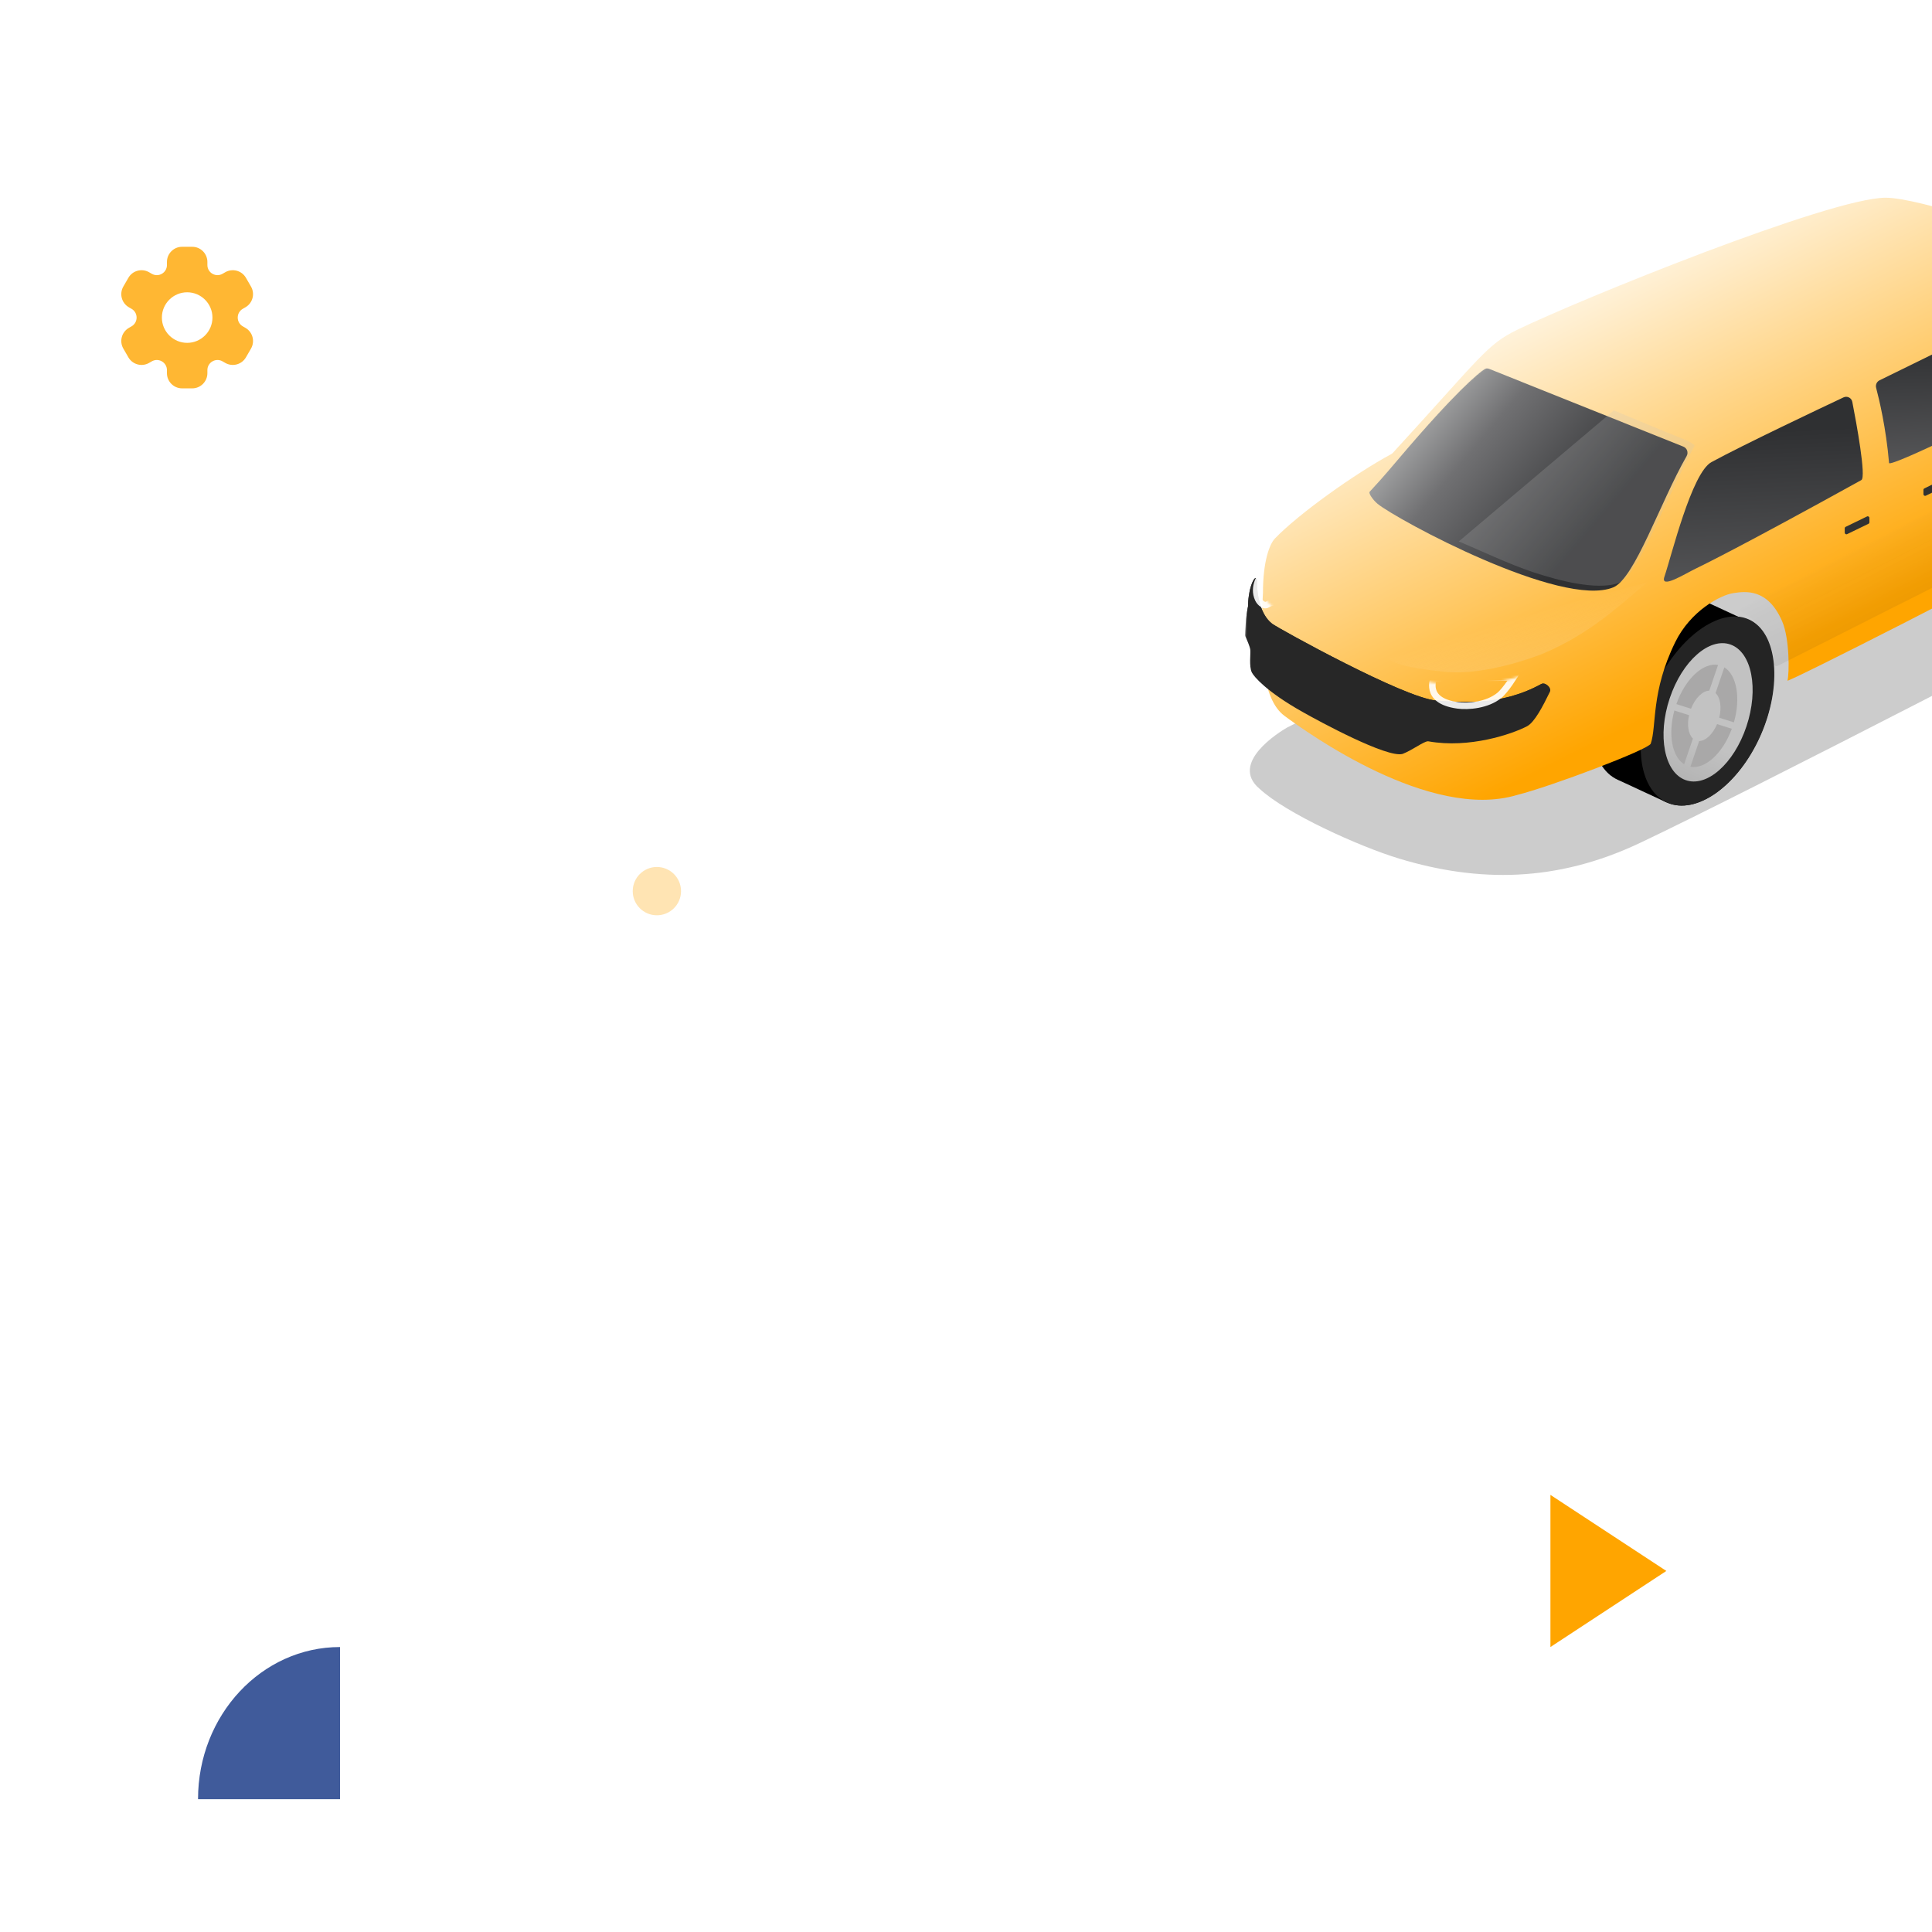 <svg width="800" height="800" viewBox="0 0 800 800" fill="none" xmlns="http://www.w3.org/2000/svg">
<g clip-path="url(#clip0_187_759)">
<circle cx="272" cy="369" r="10" fill="#FFA500" fill-opacity="0.3"/>
<path d="M101.632 135.763L100.531 135.126C99.221 134.371 98.437 133.014 98.437 131.5C98.437 129.986 99.221 128.629 100.531 127.874L101.632 127.237C104.639 125.499 105.667 121.664 103.931 118.657L101.838 115.031C100.106 112.03 96.256 111 93.257 112.732L92.156 113.366C90.846 114.124 89.277 114.124 87.969 113.366C86.658 112.608 85.875 111.253 85.875 109.74V108.469C85.875 105.006 83.057 102.188 79.594 102.188H75.406C71.943 102.188 69.125 105.006 69.125 108.469V109.742C69.125 111.256 68.342 112.61 67.031 113.368C65.721 114.124 64.154 114.126 62.844 113.368L61.742 112.732C58.744 111 54.894 112.03 53.16 115.031L51.066 118.657C49.331 121.664 50.359 125.501 53.365 127.237L54.469 127.874C55.779 128.629 56.562 129.986 56.562 131.5C56.562 133.014 55.779 134.371 54.469 135.126L53.367 135.763C50.361 137.499 49.333 141.336 51.068 144.343L53.162 147.969C54.896 150.97 58.746 152 61.742 150.268L62.844 149.634C64.154 148.874 65.721 148.878 67.031 149.634C68.342 150.392 69.125 151.747 69.125 153.26V154.531C69.125 157.994 71.943 160.812 75.406 160.812H79.594C83.057 160.812 85.875 157.994 85.875 154.531V153.258C85.875 151.744 86.658 150.39 87.969 149.632C89.277 148.876 90.846 148.874 92.156 149.632L93.257 150.268C96.256 151.998 100.106 150.968 101.838 147.969L103.931 144.343C105.667 141.336 104.639 137.499 101.632 135.763ZM77.5 141.969C71.727 141.969 67.031 137.272 67.031 131.5C67.031 125.728 71.727 121.031 77.5 121.031C83.272 121.031 87.969 125.728 87.969 131.5C87.969 137.272 83.272 141.969 77.5 141.969Z" fill="#FFA500" fill-opacity="0.8"/>
<g clip-path="url(#clip1_187_759)">
<g filter="url(#filter0_f_187_759)">
<path d="M579.493 355.568C562.812 350.532 532.442 336.771 521.528 326.586C508.942 315.926 529.814 303.085 532.911 301.288C536.008 299.49 734.721 200.443 761.27 188.761C787.819 177.078 855.753 218.243 876.11 229.544C892.703 238.755 880.977 245.271 878.765 247.068C876.552 248.865 724.626 327.485 679.051 349.053C644.537 365.386 612.236 365.453 579.493 355.568Z" fill="black" fill-opacity="0.2"/>
</g>
<path fill-rule="evenodd" clip-rule="evenodd" d="M724.055 257.79L703.705 248.353L703.699 248.366C703.569 248.302 703.439 248.241 703.307 248.182C691.185 242.742 673.892 255.066 664.682 275.709C655.472 296.351 657.833 317.495 669.954 322.935C670.127 323.012 670.302 323.086 670.476 323.157L690.08 332.26L700.967 308.396C703.833 304.601 706.427 300.231 708.579 295.408C710.563 290.959 712.011 286.488 712.939 282.155L724.055 257.79Z" fill="black"/>
<path d="M690.149 332.289C702.271 337.729 719.558 325.418 728.761 304.792C737.964 284.166 735.597 263.035 723.476 257.596C711.354 252.156 694.067 264.467 684.864 285.093C675.661 305.719 678.028 326.85 690.149 332.289Z" fill="black"/>
<g filter="url(#filter1_d_187_759)">
<path d="M695.003 322.973C704.095 327.053 717.061 317.819 723.963 302.349C730.866 286.879 729.091 271.03 719.999 266.95C710.907 262.87 697.942 272.104 691.039 287.574C684.137 303.044 685.911 318.893 695.003 322.973Z" fill="url(#paint0_linear_187_759)"/>
</g>
<g filter="url(#filter2_di_187_759)">
<path fill-rule="evenodd" clip-rule="evenodd" d="M706.903 273.04C704.254 274.578 701.638 276.888 699.281 279.81L704.543 288.951C705.285 288.079 706.087 287.362 706.903 286.831V273.04ZM706.903 304.034C705.696 304.542 704.503 304.613 703.467 304.148C703.451 304.141 703.435 304.134 703.419 304.127L695.737 317.471C696.171 317.765 696.629 318.022 697.113 318.24C700.051 319.558 703.477 319.203 706.903 317.521V304.034ZM707.831 317.033V303.561C708.762 303.001 709.681 302.197 710.521 301.195L715.681 310.158C713.255 313.155 710.556 315.505 707.831 317.033ZM707.831 286.311V272.533C711.346 270.738 714.872 270.33 717.885 271.683C718.724 272.059 719.488 272.556 720.175 273.16L712.41 286.649C712.145 286.417 711.85 286.226 711.528 286.081C710.417 285.583 709.126 285.7 707.831 286.311ZM721.179 301.1C719.804 304.182 718.14 306.967 716.299 309.372L711.137 300.405C711.762 299.543 712.329 298.566 712.806 297.497C712.881 297.329 712.953 297.161 713.021 296.993L721.904 299.38C721.677 299.953 721.435 300.527 721.179 301.1ZM703.923 289.734L698.663 280.597C696.837 282.992 695.185 285.76 693.819 288.822C693.545 289.435 693.288 290.049 693.047 290.663L702.038 293.079C702.087 292.964 702.137 292.848 702.188 292.732C702.682 291.626 703.272 290.618 703.923 289.734ZM722.239 298.508C723.857 294.148 724.655 289.829 724.676 285.947L714.153 292.04C714.099 293.321 713.835 294.711 713.35 296.119L722.239 298.508ZM701.7 293.95C701.115 295.596 700.83 297.219 700.831 298.68L690.329 304.762C690.239 300.716 691.017 296.151 692.715 291.536L701.7 293.95ZM690.372 305.81L700.883 299.723C701.054 301.406 701.649 302.794 702.637 303.626L694.991 316.907C692.236 314.598 690.665 310.618 690.372 305.81ZM724.662 284.882L714.147 290.97C714.069 289.539 713.702 288.293 713.06 287.379L720.863 273.826C723.22 276.339 724.513 280.261 724.662 284.882Z" fill="#4C4C4C"/>
</g>
<path fill-rule="evenodd" clip-rule="evenodd" d="M724.051 257.36L703.701 247.923L703.694 247.937C703.567 247.875 703.438 247.815 703.309 247.757C691.187 242.317 673.894 254.641 664.685 275.284C655.475 295.926 657.836 317.07 669.957 322.51C670.14 322.592 670.324 322.67 670.509 322.744L690.075 331.83L700.947 308.001C703.822 304.2 706.423 299.82 708.581 294.983C710.571 290.522 712.022 286.038 712.949 281.694L724.051 257.36Z" fill="black"/>
<path d="M728.907 304.791C719.704 325.418 702.417 337.729 690.295 332.289C678.174 326.849 675.807 305.719 685.01 285.092C694.213 264.467 712.02 251.045 724.142 256.485C736.264 261.924 738.11 284.165 728.907 304.791Z" fill="#242424"/>
<g filter="url(#filter3_d_187_759)">
<path d="M697.926 323.008C706.707 326.204 718.013 316.238 723.18 300.748C728.346 285.257 725.416 270.109 716.635 266.913C707.855 263.717 696.548 273.683 691.382 289.173C686.215 304.663 689.145 319.812 697.926 323.008Z" fill="url(#paint1_linear_187_759)"/>
</g>
<g filter="url(#filter4_di_187_759)">
<path fill-rule="evenodd" clip-rule="evenodd" d="M718.69 300.296C714.956 310.488 707.628 317.148 701.535 316.02L705.172 305.367C707.844 305.336 710.832 302.542 712.583 298.355L718.69 300.296ZM719.555 297.644C722.438 287.591 720.74 278.04 715.593 274.846L711.954 285.504C713.935 287.32 714.565 291.377 713.467 295.709L719.555 297.644ZM701.797 292C703.507 287.573 706.596 284.575 709.357 284.512L712.997 273.85C706.82 272.758 699.391 279.638 695.727 290.07L701.797 292ZM700.986 294.668L694.897 292.733C692.218 302.569 693.924 311.83 698.946 315.002L702.585 304.344C700.706 302.584 700.062 298.787 700.986 294.668Z" fill="#A9A8A8"/>
</g>
<g filter="url(#filter5_ii_187_759)">
<path d="M880.19 217.037C880.027 219.149 879.146 220.938 877.937 222.406C876.767 223.826 874.506 222.963 874.207 221.148C873.964 219.679 873.636 217.49 873.183 214.129C871.441 201.219 862.302 196.248 856.752 197.461C850.444 198.842 844.796 204.055 841.403 212.768C838.667 219.794 837.02 223.763 834.989 239.717C834.931 240.178 834.741 240.599 834.357 240.86C826.107 246.483 732.411 294.088 732.723 292.961C733.57 289.913 733.59 275.494 730.555 268.463C724.593 254.653 715.287 255.97 710.285 256.734C704.982 257.544 692.661 264.012 686.263 277.026C676.118 297.665 678.64 311.684 676.118 319.06C675.29 321.48 634.941 336.76 620.591 340.36C584.711 351.053 534.034 314.624 524.475 307.569C514.916 300.514 514.139 279.767 515.544 256.734C515.522 243.272 518.404 236.293 520.465 234.145C530.321 223.872 553.703 207.215 568.661 199.174C568.908 199.042 569.133 198.864 569.322 198.657C605.871 158.794 608.202 153.824 620.785 147.709C646.358 135.281 750.485 93 773.38 93C786.908 93 834.535 108.382 847.4 118.187C857.592 125.955 867.359 143.169 872.553 154.451C872.655 154.672 872.72 154.892 872.751 155.133C873.771 162.953 875.742 186.038 877.813 188.284C880.442 191.136 880.54 212.501 880.19 217.037Z" fill="url(#paint2_linear_187_759)"/>
</g>
<mask id="mask0_187_759" style="mask-type:alpha" maskUnits="userSpaceOnUse" x="515" y="93" width="366" height="250">
<path d="M880.192 217.037C880.029 219.149 879.148 220.938 877.939 222.406C876.769 223.826 874.608 222.942 874.341 221.122C874.127 219.668 873.824 217.513 873.38 214.228C871.638 201.319 862.304 196.248 856.754 197.462C850.446 198.841 844.798 204.055 841.405 212.767C838.669 219.794 837.022 223.763 834.991 239.718C834.933 240.178 834.743 240.599 834.359 240.86C826.109 246.483 732.412 294.088 732.725 292.961C733.571 289.912 733.592 275.493 730.557 268.463C724.595 254.653 715.289 255.97 710.287 256.734C704.985 257.544 692.663 264.012 686.265 277.026C676.12 297.666 678.642 311.684 676.12 319.059C675.292 321.48 634.943 336.76 620.593 340.36C584.713 351.053 534.036 314.624 524.477 307.569C514.919 300.513 514.141 279.768 515.546 256.734C515.524 243.272 518.406 236.293 520.467 234.145C530.323 223.872 553.705 207.215 568.663 199.174C568.91 199.042 569.135 198.864 569.324 198.657C605.879 158.793 609.228 153.73 627.53 144.836C653.104 132.409 750.487 93 773.382 93C786.91 93 834.537 108.382 847.402 118.187C857.594 125.955 867.36 143.169 872.555 154.451C872.657 154.672 872.722 154.892 872.753 155.133C873.773 162.953 875.744 186.038 877.815 188.285C880.444 191.136 880.542 212.501 880.192 217.037Z" fill="url(#paint3_linear_187_759)"/>
</mask>
<g mask="url(#mask0_187_759)">
<g filter="url(#filter6_ddii_187_759)">
<path d="M594.808 282.856C604.181 283.53 621.134 285.405 638.202 276.015C639.861 275.102 642.617 277.524 641.787 279.226C638.867 285.21 635.455 291.864 632.285 293.518C626.119 296.736 608.439 302.786 591.487 299.749C591.404 299.734 591.322 299.724 591.238 299.729C589.409 299.84 584.844 303.391 580.788 304.955C574.372 306.737 546.285 291.49 539.205 287.49C524.257 279.043 519.151 272.852 518.355 271.213C517.112 268.652 517.949 263.359 517.701 261.708C517.498 260.351 516.224 257.453 515.776 256.463C515.675 256.238 515.621 256 515.624 255.753C515.641 254.258 515.772 248.536 516.768 243.95C516.794 243.828 516.808 243.704 516.809 243.579C516.862 235.009 520.494 229.187 520.493 233.669C520.493 239.866 522.093 247.309 526.576 250.894C526.678 250.976 526.749 251.041 526.856 251.118C529.824 253.247 581.576 281.905 594.808 282.856Z" fill="#272727"/>
</g>
<mask id="mask1_187_759" style="mask-type:alpha" maskUnits="userSpaceOnUse" x="515" y="232" width="128" height="74">
<path d="M594.808 282.856C604.537 283.555 622.434 285.55 640.148 274.895C641.386 274.15 643.4 275.908 642.769 277.208C639.651 283.621 635.818 291.675 632.285 293.519C626.115 296.738 608.418 302.793 591.457 299.744C591.395 299.733 591.333 299.725 591.269 299.727C589.46 299.8 584.866 303.382 580.788 304.955C574.372 306.737 546.285 291.49 539.205 287.49C524.257 279.043 518.497 272.377 517.701 270.738C516.458 268.177 517.949 263.063 517.701 261.411C517.495 260.033 516.185 257.274 515.757 256.398C515.668 256.216 515.621 256.019 515.623 255.818C515.637 254.426 515.758 248.569 516.777 243.907C516.798 243.814 516.808 243.719 516.809 243.624C516.849 235.029 520.494 229.179 520.493 233.669C520.493 239.883 522.102 247.349 526.612 250.923C526.691 250.985 526.733 251.026 526.813 251.086C529.276 252.944 581.506 281.9 594.808 282.856Z" fill="#211F1F"/>
</mask>
<g mask="url(#mask1_187_759)">
<g filter="url(#filter7_ddii_187_759)">
<path d="M594.808 282.856C604.182 283.53 621.137 285.406 638.206 276.013C639.864 275.1 642.619 277.521 641.789 279.223C638.869 285.207 635.456 291.864 632.285 293.518C626.119 296.736 608.439 302.786 591.487 299.749C591.405 299.734 591.322 299.724 591.239 299.729C589.41 299.84 584.844 303.391 580.788 304.955C574.372 306.737 546.285 291.49 539.205 287.49C524.258 279.043 519.448 273.03 518.652 271.391C517.409 268.83 518.246 263.122 517.999 261.471C517.8 260.147 516.394 257.513 515.843 256.517C515.699 256.258 515.622 255.97 515.625 255.674C515.646 254.064 515.789 248.459 516.768 243.95C516.795 243.828 516.808 243.704 516.809 243.579C516.862 235.009 520.495 229.187 520.494 233.669C520.494 239.866 522.094 247.309 526.576 250.894C526.678 250.976 526.75 251.041 526.856 251.117C529.823 253.247 581.576 281.905 594.808 282.856Z" fill="#272727"/>
</g>
<g filter="url(#filter8_d_187_759)">
<path d="M521.127 237.335C521.108 237.366 521.087 237.397 521.067 237.43C520.717 237.991 520.277 238.795 519.918 239.77C519.199 241.721 518.821 244.303 520.073 246.988C520.431 247.754 521.118 248.587 521.89 249.066C522.651 249.538 523.356 249.602 523.959 249.164C524.379 248.859 524.94 248.619 525.497 248.431C526.066 248.238 526.68 248.082 527.24 247.959C527.6 247.881 527.942 247.815 528.24 247.762L521.127 237.335Z" stroke="white" stroke-opacity="0.9" stroke-width="2.702"/>
</g>
<g filter="url(#filter9_d_187_759)">
<path d="M625.826 279.37L592.68 279.869C592.68 279.87 592.68 279.871 592.68 279.872C592.588 280.137 592.471 280.523 592.375 280.993C592.181 281.937 592.076 283.192 592.399 284.49C592.718 285.774 593.461 287.127 595.014 288.289C596.577 289.459 598.996 290.46 602.7 290.957C604.9 291.252 607.943 291.242 611.07 290.648C614.2 290.055 617.364 288.887 619.847 286.908C621.189 285.838 622.838 283.724 624.183 281.814C624.843 280.876 625.416 280.007 625.826 279.37Z" stroke="white" stroke-opacity="0.9" stroke-width="2.702"/>
</g>
</g>
<g filter="url(#filter10_ddi_187_759)">
<path d="M670.117 241.13C679.001 237.454 689.448 206.077 700.469 186.791C701.295 185.344 700.675 183.487 699.128 182.867L618.704 150.656C618.037 150.389 617.303 150.414 616.709 150.821C613.975 152.695 604.726 160.183 581.205 187.928C573.927 196.513 572.854 197.58 569.213 201.569C568.672 202.162 570.612 204.981 572.507 206.543C580.302 212.967 648.686 249.997 670.117 241.13Z" fill="url(#paint4_linear_187_759)"/>
</g>
<g filter="url(#filter11_di_187_759)">
<path d="M713.455 187.177C726.951 179.853 758.305 165.007 768.128 160.38C769.664 159.657 771.45 160.565 771.775 162.23C773.447 170.811 777.634 193.447 775.524 194.613C726.094 221.955 709.432 230.082 706.849 231.321C702.509 233.402 692.133 239.993 693.972 234.637C696.844 226.269 705.218 191.646 713.455 187.177Z" fill="url(#paint5_linear_187_759)"/>
</g>
<g filter="url(#filter12_f_187_759)">
<path d="M639.109 270.558C658.78 262.139 670.025 251.159 682.025 241.176C646.914 250.424 573.394 270.762 574.49 272.265C575.86 274.145 581.024 276.483 598.369 278.187C615.445 279.865 636.856 271.522 639.109 270.558Z" fill="url(#paint6_linear_187_759)" fill-opacity="0.21"/>
</g>
<path d="M604.043 224.208L668.239 169.941C674.209 172.436 693.073 180.267 695.84 181.307C699.426 182.653 700.961 183.805 700.961 183.805C701.648 184.492 702.143 183.808 700.961 185.928C698.838 189.737 695.795 196.042 691.407 205.349C683.663 221.773 676.299 239.653 669.613 241.631C660.745 244.254 646.361 240.731 634.892 236.948C624.64 233.565 611.647 227.297 604.043 224.208Z" fill="#C4C4C4" fill-opacity="0.2"/>
<g filter="url(#filter13_di_187_759)">
<path d="M763.864 217.401C763.864 217.136 764.016 216.893 764.255 216.777L773.091 212.481C773.55 212.257 774.084 212.592 774.084 213.103V214.896C774.084 215.162 773.932 215.405 773.692 215.521L764.856 219.8C764.397 220.022 763.864 219.687 763.864 219.177V217.401Z" fill="#323232"/>
</g>
<g filter="url(#filter14_di_187_759)">
<path d="M796.45 201.482C796.45 201.217 796.601 200.974 796.84 200.858L805.676 196.562C806.136 196.338 806.67 196.673 806.67 197.185V198.977C806.67 199.243 806.518 199.486 806.278 199.602L797.442 203.881C796.983 204.103 796.45 203.769 796.45 203.258L796.45 201.482Z" fill="#323232"/>
</g>
<g filter="url(#filter15_di_187_759)">
<path d="M839.924 125.407L783.045 153.309C781.894 153.874 781.313 155.183 781.642 156.422C782.89 161.128 785.777 173.13 786.99 187.538C787.173 189.721 840.928 163.42 847.107 158.43C853.515 153.254 848.628 135.818 843.192 126.348C842.537 125.207 841.105 124.828 839.924 125.407Z" fill="url(#paint7_linear_187_759)"/>
</g>
<g filter="url(#filter16_f_187_759)">
<path d="M858.179 182.13L859.16 181.631C858.83 181.789 858.503 181.955 858.179 182.13L721.376 251.695C720.616 252.081 720.642 253.21 721.391 253.617C725.942 256.09 733.961 262.345 734.607 274.817C734.645 275.559 735.432 276.045 736.096 275.71L833.397 226.593C833.747 226.417 833.959 226.055 833.977 225.663C834.291 218.857 842.33 190.677 858.179 182.13Z" fill="url(#paint8_linear_187_759)" fill-opacity="0.12"/>
</g>
</g>
</g>
<path d="M140.8 745L140.8 682C108.324 682 82 710.204 82 745L140.8 745Z" fill="#335094" fill-opacity="0.93"/>
<path d="M642 619L642 682L690 650.496L642 619Z" fill="#FFA500"/>
</g>
<defs>
<filter id="filter0_f_187_759" x="509.616" y="178.781" width="383.146" height="191.43" filterUnits="userSpaceOnUse" color-interpolation-filters="sRGB">
<feFlood flood-opacity="0" result="BackgroundImageFix"/>
<feBlend mode="normal" in="SourceGraphic" in2="BackgroundImageFix" result="shape"/>
<feGaussianBlur stdDeviation="3.956" result="effect1_foregroundBlur_187_759"/>
</filter>
<filter id="filter1_d_187_759" x="685.904" y="265.057" width="43.197" height="59.809" filterUnits="userSpaceOnUse" color-interpolation-filters="sRGB">
<feFlood flood-opacity="0" result="BackgroundImageFix"/>
<feColorMatrix in="SourceAlpha" type="matrix" values="0 0 0 0 0 0 0 0 0 0 0 0 0 0 0 0 0 0 127 0" result="hardAlpha"/>
<feOffset/>
<feGaussianBlur stdDeviation="0.464"/>
<feComposite in2="hardAlpha" operator="out"/>
<feColorMatrix type="matrix" values="0 0 0 0 0 0 0 0 0 0 0 0 0 0 0 0 0 0 0.25 0"/>
<feBlend mode="normal" in2="BackgroundImageFix" result="effect1_dropShadow_187_759"/>
<feBlend mode="normal" in="SourceGraphic" in2="effect1_dropShadow_187_759" result="shape"/>
</filter>
<filter id="filter2_di_187_759" x="687.537" y="270.695" width="37.696" height="50.203" filterUnits="userSpaceOnUse" color-interpolation-filters="sRGB">
<feFlood flood-opacity="0" result="BackgroundImageFix"/>
<feColorMatrix in="SourceAlpha" type="matrix" values="0 0 0 0 0 0 0 0 0 0 0 0 0 0 0 0 0 0 127 0" result="hardAlpha"/>
<feOffset dy="0.371"/>
<feGaussianBlur stdDeviation="0.279"/>
<feColorMatrix type="matrix" values="0 0 0 0 1 0 0 0 0 1 0 0 0 0 1 0 0 0 0.41 0"/>
<feBlend mode="normal" in2="BackgroundImageFix" result="effect1_dropShadow_187_759"/>
<feBlend mode="normal" in="SourceGraphic" in2="effect1_dropShadow_187_759" result="shape"/>
<feColorMatrix in="SourceAlpha" type="matrix" values="0 0 0 0 0 0 0 0 0 0 0 0 0 0 0 0 0 0 127 0" result="hardAlpha"/>
<feOffset dx="-2.785" dy="1.857"/>
<feGaussianBlur stdDeviation="1.393"/>
<feComposite in2="hardAlpha" operator="arithmetic" k2="-1" k3="1"/>
<feColorMatrix type="matrix" values="0 0 0 0 0 0 0 0 0 0 0 0 0 0 0 0 0 0 0.25 0"/>
<feBlend mode="normal" in2="shape" result="effect2_innerShadow_187_759"/>
</filter>
<filter id="filter3_d_187_759" x="687.593" y="265.079" width="39.374" height="59.762" filterUnits="userSpaceOnUse" color-interpolation-filters="sRGB">
<feFlood flood-opacity="0" result="BackgroundImageFix"/>
<feColorMatrix in="SourceAlpha" type="matrix" values="0 0 0 0 0 0 0 0 0 0 0 0 0 0 0 0 0 0 127 0" result="hardAlpha"/>
<feOffset/>
<feGaussianBlur stdDeviation="0.619"/>
<feComposite in2="hardAlpha" operator="out"/>
<feColorMatrix type="matrix" values="0 0 0 0 0 0 0 0 0 0 0 0 0 0 0 0 0 0 0.25 0"/>
<feBlend mode="normal" in2="BackgroundImageFix" result="effect1_dropShadow_187_759"/>
<feBlend mode="normal" in="SourceGraphic" in2="effect1_dropShadow_187_759" result="shape"/>
</filter>
<filter id="filter4_di_187_759" x="692.055" y="273.631" width="29.426" height="43.568" filterUnits="userSpaceOnUse" color-interpolation-filters="sRGB">
<feFlood flood-opacity="0" result="BackgroundImageFix"/>
<feColorMatrix in="SourceAlpha" type="matrix" values="0 0 0 0 0 0 0 0 0 0 0 0 0 0 0 0 0 0 127 0" result="hardAlpha"/>
<feOffset dy="0.422"/>
<feGaussianBlur stdDeviation="0.264"/>
<feColorMatrix type="matrix" values="0 0 0 0 1 0 0 0 0 1 0 0 0 0 1 0 0 0 0.59 0"/>
<feBlend mode="normal" in2="BackgroundImageFix" result="effect1_dropShadow_187_759"/>
<feBlend mode="normal" in="SourceGraphic" in2="effect1_dropShadow_187_759" result="shape"/>
<feColorMatrix in="SourceAlpha" type="matrix" values="0 0 0 0 0 0 0 0 0 0 0 0 0 0 0 0 0 0 127 0" result="hardAlpha"/>
<feOffset dx="-1.582" dy="1.055"/>
<feGaussianBlur stdDeviation="0.791"/>
<feComposite in2="hardAlpha" operator="arithmetic" k2="-1" k3="1"/>
<feColorMatrix type="matrix" values="0 0 0 0 0 0 0 0 0 0 0 0 0 0 0 0 0 0 0.25 0"/>
<feBlend mode="normal" in2="shape" result="effect2_innerShadow_187_759"/>
</filter>
<filter id="filter5_ii_187_759" x="515" y="83.104" width="372.758" height="259.207" filterUnits="userSpaceOnUse" color-interpolation-filters="sRGB">
<feFlood flood-opacity="0" result="BackgroundImageFix"/>
<feBlend mode="normal" in="SourceGraphic" in2="BackgroundImageFix" result="shape"/>
<feColorMatrix in="SourceAlpha" type="matrix" values="0 0 0 0 0 0 0 0 0 0 0 0 0 0 0 0 0 0 127 0" result="hardAlpha"/>
<feOffset dx="7.422" dy="-9.896"/>
<feGaussianBlur stdDeviation="29.689"/>
<feComposite in2="hardAlpha" operator="arithmetic" k2="-1" k3="1"/>
<feColorMatrix type="matrix" values="0 0 0 0 0 0 0 0 0 0 0 0 0 0 0 0 0 0 0.07 0"/>
<feBlend mode="normal" in2="shape" result="effect1_innerShadow_187_759"/>
<feColorMatrix in="SourceAlpha" type="matrix" values="0 0 0 0 0 0 0 0 0 0 0 0 0 0 0 0 0 0 127 0" result="hardAlpha"/>
<feOffset dy="-1.237"/>
<feGaussianBlur stdDeviation="2.474"/>
<feComposite in2="hardAlpha" operator="arithmetic" k2="-1" k3="1"/>
<feColorMatrix type="matrix" values="0 0 0 0 0 0 0 0 0 0 0 0 0 0 0 0 0 0 0.09 0"/>
<feBlend mode="normal" in2="effect1_innerShadow_187_759" result="effect2_innerShadow_187_759"/>
</filter>
<filter id="filter6_ddii_187_759" x="514.493" y="230.423" width="128.577" height="82.467" filterUnits="userSpaceOnUse" color-interpolation-filters="sRGB">
<feFlood flood-opacity="0" result="BackgroundImageFix"/>
<feColorMatrix in="SourceAlpha" type="matrix" values="0 0 0 0 0 0 0 0 0 0 0 0 0 0 0 0 0 0 127 0" result="hardAlpha"/>
<feOffset dy="0.848"/>
<feGaussianBlur stdDeviation="0.565"/>
<feColorMatrix type="matrix" values="0 0 0 0 0 0 0 0 0 0 0 0 0 0 0 0 0 0 0.57 0"/>
<feBlend mode="normal" in2="BackgroundImageFix" result="effect1_dropShadow_187_759"/>
<feColorMatrix in="SourceAlpha" type="matrix" values="0 0 0 0 0 0 0 0 0 0 0 0 0 0 0 0 0 0 127 0" result="hardAlpha"/>
<feOffset dy="-0.565"/>
<feGaussianBlur stdDeviation="0.565"/>
<feColorMatrix type="matrix" values="0 0 0 0 0 0 0 0 0 0 0 0 0 0 0 0 0 0 1 0"/>
<feBlend mode="normal" in2="effect1_dropShadow_187_759" result="effect2_dropShadow_187_759"/>
<feBlend mode="normal" in="SourceGraphic" in2="effect2_dropShadow_187_759" result="shape"/>
<feColorMatrix in="SourceAlpha" type="matrix" values="0 0 0 0 0 0 0 0 0 0 0 0 0 0 0 0 0 0 127 0" result="hardAlpha"/>
<feOffset dy="7.791"/>
<feGaussianBlur stdDeviation="7.94"/>
<feComposite in2="hardAlpha" operator="arithmetic" k2="-1" k3="1"/>
<feColorMatrix type="matrix" values="0 0 0 0 0 0 0 0 0 0 0 0 0 0 0 0 0 0 1 0"/>
<feBlend mode="normal" in2="shape" result="effect3_innerShadow_187_759"/>
<feColorMatrix in="SourceAlpha" type="matrix" values="0 0 0 0 0 0 0 0 0 0 0 0 0 0 0 0 0 0 127 0" result="hardAlpha"/>
<feOffset dy="-0.849"/>
<feGaussianBlur stdDeviation="0.849"/>
<feComposite in2="hardAlpha" operator="arithmetic" k2="-1" k3="1"/>
<feColorMatrix type="matrix" values="0 0 0 0 0 0 0 0 0 0 0 0 0 0 0 0 0 0 1 0"/>
<feBlend mode="normal" in2="effect3_innerShadow_187_759" result="effect4_innerShadow_187_759"/>
</filter>
<filter id="filter7_ddii_187_759" x="514.495" y="230.423" width="128.577" height="82.467" filterUnits="userSpaceOnUse" color-interpolation-filters="sRGB">
<feFlood flood-opacity="0" result="BackgroundImageFix"/>
<feColorMatrix in="SourceAlpha" type="matrix" values="0 0 0 0 0 0 0 0 0 0 0 0 0 0 0 0 0 0 127 0" result="hardAlpha"/>
<feOffset dy="0.848"/>
<feGaussianBlur stdDeviation="0.565"/>
<feColorMatrix type="matrix" values="0 0 0 0 0 0 0 0 0 0 0 0 0 0 0 0 0 0 0.57 0"/>
<feBlend mode="normal" in2="BackgroundImageFix" result="effect1_dropShadow_187_759"/>
<feColorMatrix in="SourceAlpha" type="matrix" values="0 0 0 0 0 0 0 0 0 0 0 0 0 0 0 0 0 0 127 0" result="hardAlpha"/>
<feOffset dy="-0.565"/>
<feGaussianBlur stdDeviation="0.565"/>
<feColorMatrix type="matrix" values="0 0 0 0 0 0 0 0 0 0 0 0 0 0 0 0 0 0 1 0"/>
<feBlend mode="normal" in2="effect1_dropShadow_187_759" result="effect2_dropShadow_187_759"/>
<feBlend mode="normal" in="SourceGraphic" in2="effect2_dropShadow_187_759" result="shape"/>
<feColorMatrix in="SourceAlpha" type="matrix" values="0 0 0 0 0 0 0 0 0 0 0 0 0 0 0 0 0 0 127 0" result="hardAlpha"/>
<feOffset dy="7.791"/>
<feGaussianBlur stdDeviation="7.94"/>
<feComposite in2="hardAlpha" operator="arithmetic" k2="-1" k3="1"/>
<feColorMatrix type="matrix" values="0 0 0 0 0 0 0 0 0 0 0 0 0 0 0 0 0 0 1 0"/>
<feBlend mode="normal" in2="shape" result="effect3_innerShadow_187_759"/>
<feColorMatrix in="SourceAlpha" type="matrix" values="0 0 0 0 0 0 0 0 0 0 0 0 0 0 0 0 0 0 127 0" result="hardAlpha"/>
<feOffset dy="-0.849"/>
<feGaussianBlur stdDeviation="0.849"/>
<feComposite in2="hardAlpha" operator="arithmetic" k2="-1" k3="1"/>
<feColorMatrix type="matrix" values="0 0 0 0 0 0 0 0 0 0 0 0 0 0 0 0 0 0 1 0"/>
<feBlend mode="normal" in2="effect3_innerShadow_187_759" result="effect4_innerShadow_187_759"/>
</filter>
<filter id="filter8_d_187_759" x="517.684" y="234.886" width="14.869" height="18.163" filterUnits="userSpaceOnUse" color-interpolation-filters="sRGB">
<feFlood flood-opacity="0" result="BackgroundImageFix"/>
<feColorMatrix in="SourceAlpha" type="matrix" values="0 0 0 0 0 0 0 0 0 0 0 0 0 0 0 0 0 0 127 0" result="hardAlpha"/>
<feOffset dx="0.901" dy="1.119"/>
<feGaussianBlur stdDeviation="0.559"/>
<feColorMatrix type="matrix" values="0 0 0 0 1 0 0 0 0 1 0 0 0 0 1 0 0 0 0.24 0"/>
<feBlend mode="normal" in2="BackgroundImageFix" result="effect1_dropShadow_187_759"/>
<feBlend mode="normal" in="SourceGraphic" in2="effect1_dropShadow_187_759" result="shape"/>
</filter>
<filter id="filter9_d_187_759" x="590.622" y="277.981" width="39.724" height="16.755" filterUnits="userSpaceOnUse" color-interpolation-filters="sRGB">
<feFlood flood-opacity="0" result="BackgroundImageFix"/>
<feColorMatrix in="SourceAlpha" type="matrix" values="0 0 0 0 0 0 0 0 0 0 0 0 0 0 0 0 0 0 127 0" result="hardAlpha"/>
<feOffset dx="0.901" dy="1.119"/>
<feGaussianBlur stdDeviation="0.559"/>
<feColorMatrix type="matrix" values="0 0 0 0 1 0 0 0 0 1 0 0 0 0 1 0 0 0 0.24 0"/>
<feBlend mode="normal" in2="BackgroundImageFix" result="effect1_dropShadow_187_759"/>
<feBlend mode="normal" in="SourceGraphic" in2="effect1_dropShadow_187_759" result="shape"/>
</filter>
<filter id="filter10_ddi_187_759" x="566.35" y="148.402" width="135.871" height="96.17" filterUnits="userSpaceOnUse" color-interpolation-filters="sRGB">
<feFlood flood-opacity="0" result="BackgroundImageFix"/>
<feColorMatrix in="SourceAlpha" type="matrix" values="0 0 0 0 0 0 0 0 0 0 0 0 0 0 0 0 0 0 127 0" result="hardAlpha"/>
<feOffset dx="-1.385" dy="0.693"/>
<feGaussianBlur stdDeviation="0.693"/>
<feColorMatrix type="matrix" values="0 0 0 0 1 0 0 0 0 1 0 0 0 0 1 0 0 0 0.28 0"/>
<feBlend mode="normal" in2="BackgroundImageFix" result="effect1_dropShadow_187_759"/>
<feColorMatrix in="SourceAlpha" type="matrix" values="0 0 0 0 0 0 0 0 0 0 0 0 0 0 0 0 0 0 127 0" result="hardAlpha"/>
<feOffset dy="-0.693"/>
<feGaussianBlur stdDeviation="0.693"/>
<feColorMatrix type="matrix" values="0 0 0 0 1 0 0 0 0 1 0 0 0 0 1 0 0 0 0.56 0"/>
<feBlend mode="normal" in2="effect1_dropShadow_187_759" result="effect2_dropShadow_187_759"/>
<feBlend mode="normal" in="SourceGraphic" in2="effect2_dropShadow_187_759" result="shape"/>
<feColorMatrix in="SourceAlpha" type="matrix" values="0 0 0 0 0 0 0 0 0 0 0 0 0 0 0 0 0 0 127 0" result="hardAlpha"/>
<feOffset dx="-0.693" dy="2.078"/>
<feGaussianBlur stdDeviation="1.039"/>
<feComposite in2="hardAlpha" operator="arithmetic" k2="-1" k3="1"/>
<feColorMatrix type="matrix" values="0 0 0 0 0 0 0 0 0 0 0 0 0 0 0 0 0 0 0.75 0"/>
<feBlend mode="normal" in2="shape" result="effect3_innerShadow_187_759"/>
</filter>
<filter id="filter11_di_187_759" x="688.98" y="160.129" width="87.842" height="80.016" filterUnits="userSpaceOnUse" color-interpolation-filters="sRGB">
<feFlood flood-opacity="0" result="BackgroundImageFix"/>
<feColorMatrix in="SourceAlpha" type="matrix" values="0 0 0 0 0 0 0 0 0 0 0 0 0 0 0 0 0 0 127 0" result="hardAlpha"/>
<feOffset dy="0.716"/>
<feGaussianBlur stdDeviation="0.358"/>
<feColorMatrix type="matrix" values="0 0 0 0 0.925 0 0 0 0 0.925 0 0 0 0 0.925 0 0 0 0.37 0"/>
<feBlend mode="normal" in2="BackgroundImageFix" result="effect1_dropShadow_187_759"/>
<feBlend mode="normal" in="SourceGraphic" in2="effect1_dropShadow_187_759" result="shape"/>
<feColorMatrix in="SourceAlpha" type="matrix" values="0 0 0 0 0 0 0 0 0 0 0 0 0 0 0 0 0 0 127 0" result="hardAlpha"/>
<feOffset dx="-4.776" dy="3.457"/>
<feGaussianBlur stdDeviation="2.388"/>
<feComposite in2="hardAlpha" operator="arithmetic" k2="-1" k3="1"/>
<feColorMatrix type="matrix" values="0 0 0 0 0 0 0 0 0 0 0 0 0 0 0 0 0 0 0.63 0"/>
<feBlend mode="normal" in2="shape" result="effect2_innerShadow_187_759"/>
</filter>
<filter id="filter12_f_187_759" x="564.78" y="231.478" width="126.943" height="56.63" filterUnits="userSpaceOnUse" color-interpolation-filters="sRGB">
<feFlood flood-opacity="0" result="BackgroundImageFix"/>
<feBlend mode="normal" in="SourceGraphic" in2="BackgroundImageFix" result="shape"/>
<feGaussianBlur stdDeviation="4.849" result="effect1_foregroundBlur_187_759"/>
</filter>
<filter id="filter13_di_187_759" x="763.52" y="211.723" width="10.908" height="9.865" filterUnits="userSpaceOnUse" color-interpolation-filters="sRGB">
<feFlood flood-opacity="0" result="BackgroundImageFix"/>
<feColorMatrix in="SourceAlpha" type="matrix" values="0 0 0 0 0 0 0 0 0 0 0 0 0 0 0 0 0 0 127 0" result="hardAlpha"/>
<feOffset dy="-0.344"/>
<feGaussianBlur stdDeviation="0.172"/>
<feColorMatrix type="matrix" values="0 0 0 0 0.788 0 0 0 0 0.788 0 0 0 0 0.788 0 0 0 0.19 0"/>
<feBlend mode="normal" in2="BackgroundImageFix" result="effect1_dropShadow_187_759"/>
<feBlend mode="normal" in="SourceGraphic" in2="effect1_dropShadow_187_759" result="shape"/>
<feColorMatrix in="SourceAlpha" type="matrix" values="0 0 0 0 0 0 0 0 0 0 0 0 0 0 0 0 0 0 127 0" result="hardAlpha"/>
<feOffset dy="1.718"/>
<feGaussianBlur stdDeviation="0.859"/>
<feComposite in2="hardAlpha" operator="arithmetic" k2="-1" k3="1"/>
<feColorMatrix type="matrix" values="0 0 0 0 0 0 0 0 0 0 0 0 0 0 0 0 0 0 0.74 0"/>
<feBlend mode="normal" in2="shape" result="effect2_innerShadow_187_759"/>
</filter>
<filter id="filter14_di_187_759" x="796.106" y="195.804" width="10.908" height="9.865" filterUnits="userSpaceOnUse" color-interpolation-filters="sRGB">
<feFlood flood-opacity="0" result="BackgroundImageFix"/>
<feColorMatrix in="SourceAlpha" type="matrix" values="0 0 0 0 0 0 0 0 0 0 0 0 0 0 0 0 0 0 127 0" result="hardAlpha"/>
<feOffset dy="-0.344"/>
<feGaussianBlur stdDeviation="0.172"/>
<feColorMatrix type="matrix" values="0 0 0 0 0.788 0 0 0 0 0.788 0 0 0 0 0.788 0 0 0 0.19 0"/>
<feBlend mode="normal" in2="BackgroundImageFix" result="effect1_dropShadow_187_759"/>
<feBlend mode="normal" in="SourceGraphic" in2="effect1_dropShadow_187_759" result="shape"/>
<feColorMatrix in="SourceAlpha" type="matrix" values="0 0 0 0 0 0 0 0 0 0 0 0 0 0 0 0 0 0 127 0" result="hardAlpha"/>
<feOffset dy="1.718"/>
<feGaussianBlur stdDeviation="0.859"/>
<feComposite in2="hardAlpha" operator="arithmetic" k2="-1" k3="1"/>
<feColorMatrix type="matrix" values="0 0 0 0 0 0 0 0 0 0 0 0 0 0 0 0 0 0 0.74 0"/>
<feBlend mode="normal" in2="shape" result="effect2_innerShadow_187_759"/>
</filter>
<filter id="filter15_di_187_759" x="776.775" y="125.139" width="74.09" height="65.984" filterUnits="userSpaceOnUse" color-interpolation-filters="sRGB">
<feFlood flood-opacity="0" result="BackgroundImageFix"/>
<feColorMatrix in="SourceAlpha" type="matrix" values="0 0 0 0 0 0 0 0 0 0 0 0 0 0 0 0 0 0 127 0" result="hardAlpha"/>
<feOffset dy="0.716"/>
<feGaussianBlur stdDeviation="0.358"/>
<feColorMatrix type="matrix" values="0 0 0 0 0.925 0 0 0 0 0.925 0 0 0 0 0.925 0 0 0 0.37 0"/>
<feBlend mode="normal" in2="BackgroundImageFix" result="effect1_dropShadow_187_759"/>
<feBlend mode="normal" in="SourceGraphic" in2="effect1_dropShadow_187_759" result="shape"/>
<feColorMatrix in="SourceAlpha" type="matrix" values="0 0 0 0 0 0 0 0 0 0 0 0 0 0 0 0 0 0 127 0" result="hardAlpha"/>
<feOffset dx="-4.776" dy="3.457"/>
<feGaussianBlur stdDeviation="2.388"/>
<feComposite in2="hardAlpha" operator="arithmetic" k2="-1" k3="1"/>
<feColorMatrix type="matrix" values="0 0 0 0 0 0 0 0 0 0 0 0 0 0 0 0 0 0 0.63 0"/>
<feBlend mode="normal" in2="shape" result="effect2_innerShadow_187_759"/>
</filter>
<filter id="filter16_f_187_759" x="719.32" y="180.134" width="141.337" height="97.18" filterUnits="userSpaceOnUse" color-interpolation-filters="sRGB">
<feFlood flood-opacity="0" result="BackgroundImageFix"/>
<feBlend mode="normal" in="SourceGraphic" in2="BackgroundImageFix" result="shape"/>
<feGaussianBlur stdDeviation="0.748" result="effect1_foregroundBlur_187_759"/>
</filter>
<linearGradient id="paint0_linear_187_759" x1="727.266" y1="355.118" x2="742.115" y2="327.211" gradientUnits="userSpaceOnUse">
<stop stop-color="#3F3F3F"/>
<stop offset="1" stop-color="#5C5C5C"/>
</linearGradient>
<linearGradient id="paint1_linear_187_759" x1="730.513" y1="351.396" x2="742.854" y2="323.611" gradientUnits="userSpaceOnUse">
<stop stop-color="#AAAAAA"/>
<stop offset="1" stop-color="#C2C2C2"/>
</linearGradient>
<linearGradient id="paint2_linear_187_759" x1="742.817" y1="274.86" x2="655.464" y2="98.528" gradientUnits="userSpaceOnUse">
<stop stop-color="#FFA500"/>
<stop offset="1" stop-color="white"/>
</linearGradient>
<linearGradient id="paint3_linear_187_759" x1="731.59" y1="315.253" x2="866.462" y2="88.433" gradientUnits="userSpaceOnUse">
<stop stop-color="#E1E1E1"/>
<stop offset="1" stop-color="white"/>
</linearGradient>
<linearGradient id="paint4_linear_187_759" x1="584.233" y1="126.973" x2="673.49" y2="202.172" gradientUnits="userSpaceOnUse">
<stop stop-color="#E8EAE9"/>
<stop offset="0.498" stop-color="#707072"/>
<stop offset="1" stop-color="#2F3032"/>
</linearGradient>
<linearGradient id="paint5_linear_187_759" x1="829.935" y1="391.734" x2="819.553" y2="170.337" gradientUnits="userSpaceOnUse">
<stop stop-color="#E8EAE9"/>
<stop offset="0.498" stop-color="#707072"/>
<stop offset="1" stop-color="#2F3032"/>
</linearGradient>
<linearGradient id="paint6_linear_187_759" x1="631.012" y1="281.588" x2="623.375" y2="256.803" gradientUnits="userSpaceOnUse">
<stop stop-color="#ECEAEA"/>
<stop offset="1" stop-color="white" stop-opacity="0"/>
</linearGradient>
<linearGradient id="paint7_linear_187_759" x1="891.178" y1="305.839" x2="882.902" y2="133.273" gradientUnits="userSpaceOnUse">
<stop stop-color="#E8EAE9"/>
<stop offset="0.498" stop-color="#707072"/>
<stop offset="1" stop-color="#2F3032"/>
</linearGradient>
<linearGradient id="paint8_linear_187_759" x1="809.218" y1="265.873" x2="782.612" y2="213.767" gradientUnits="userSpaceOnUse">
<stop stop-color="#040404"/>
<stop offset="1" stop-color="#3C3C3C" stop-opacity="0"/>
</linearGradient>
<clipPath id="clip0_187_759">
<rect width="800" height="800" fill="white"/>
</clipPath>
<clipPath id="clip1_187_759">
<rect width="400" height="400" fill="white" transform="matrix(-1 0 0 1 868 28)"/>
</clipPath>
</defs>
</svg>
